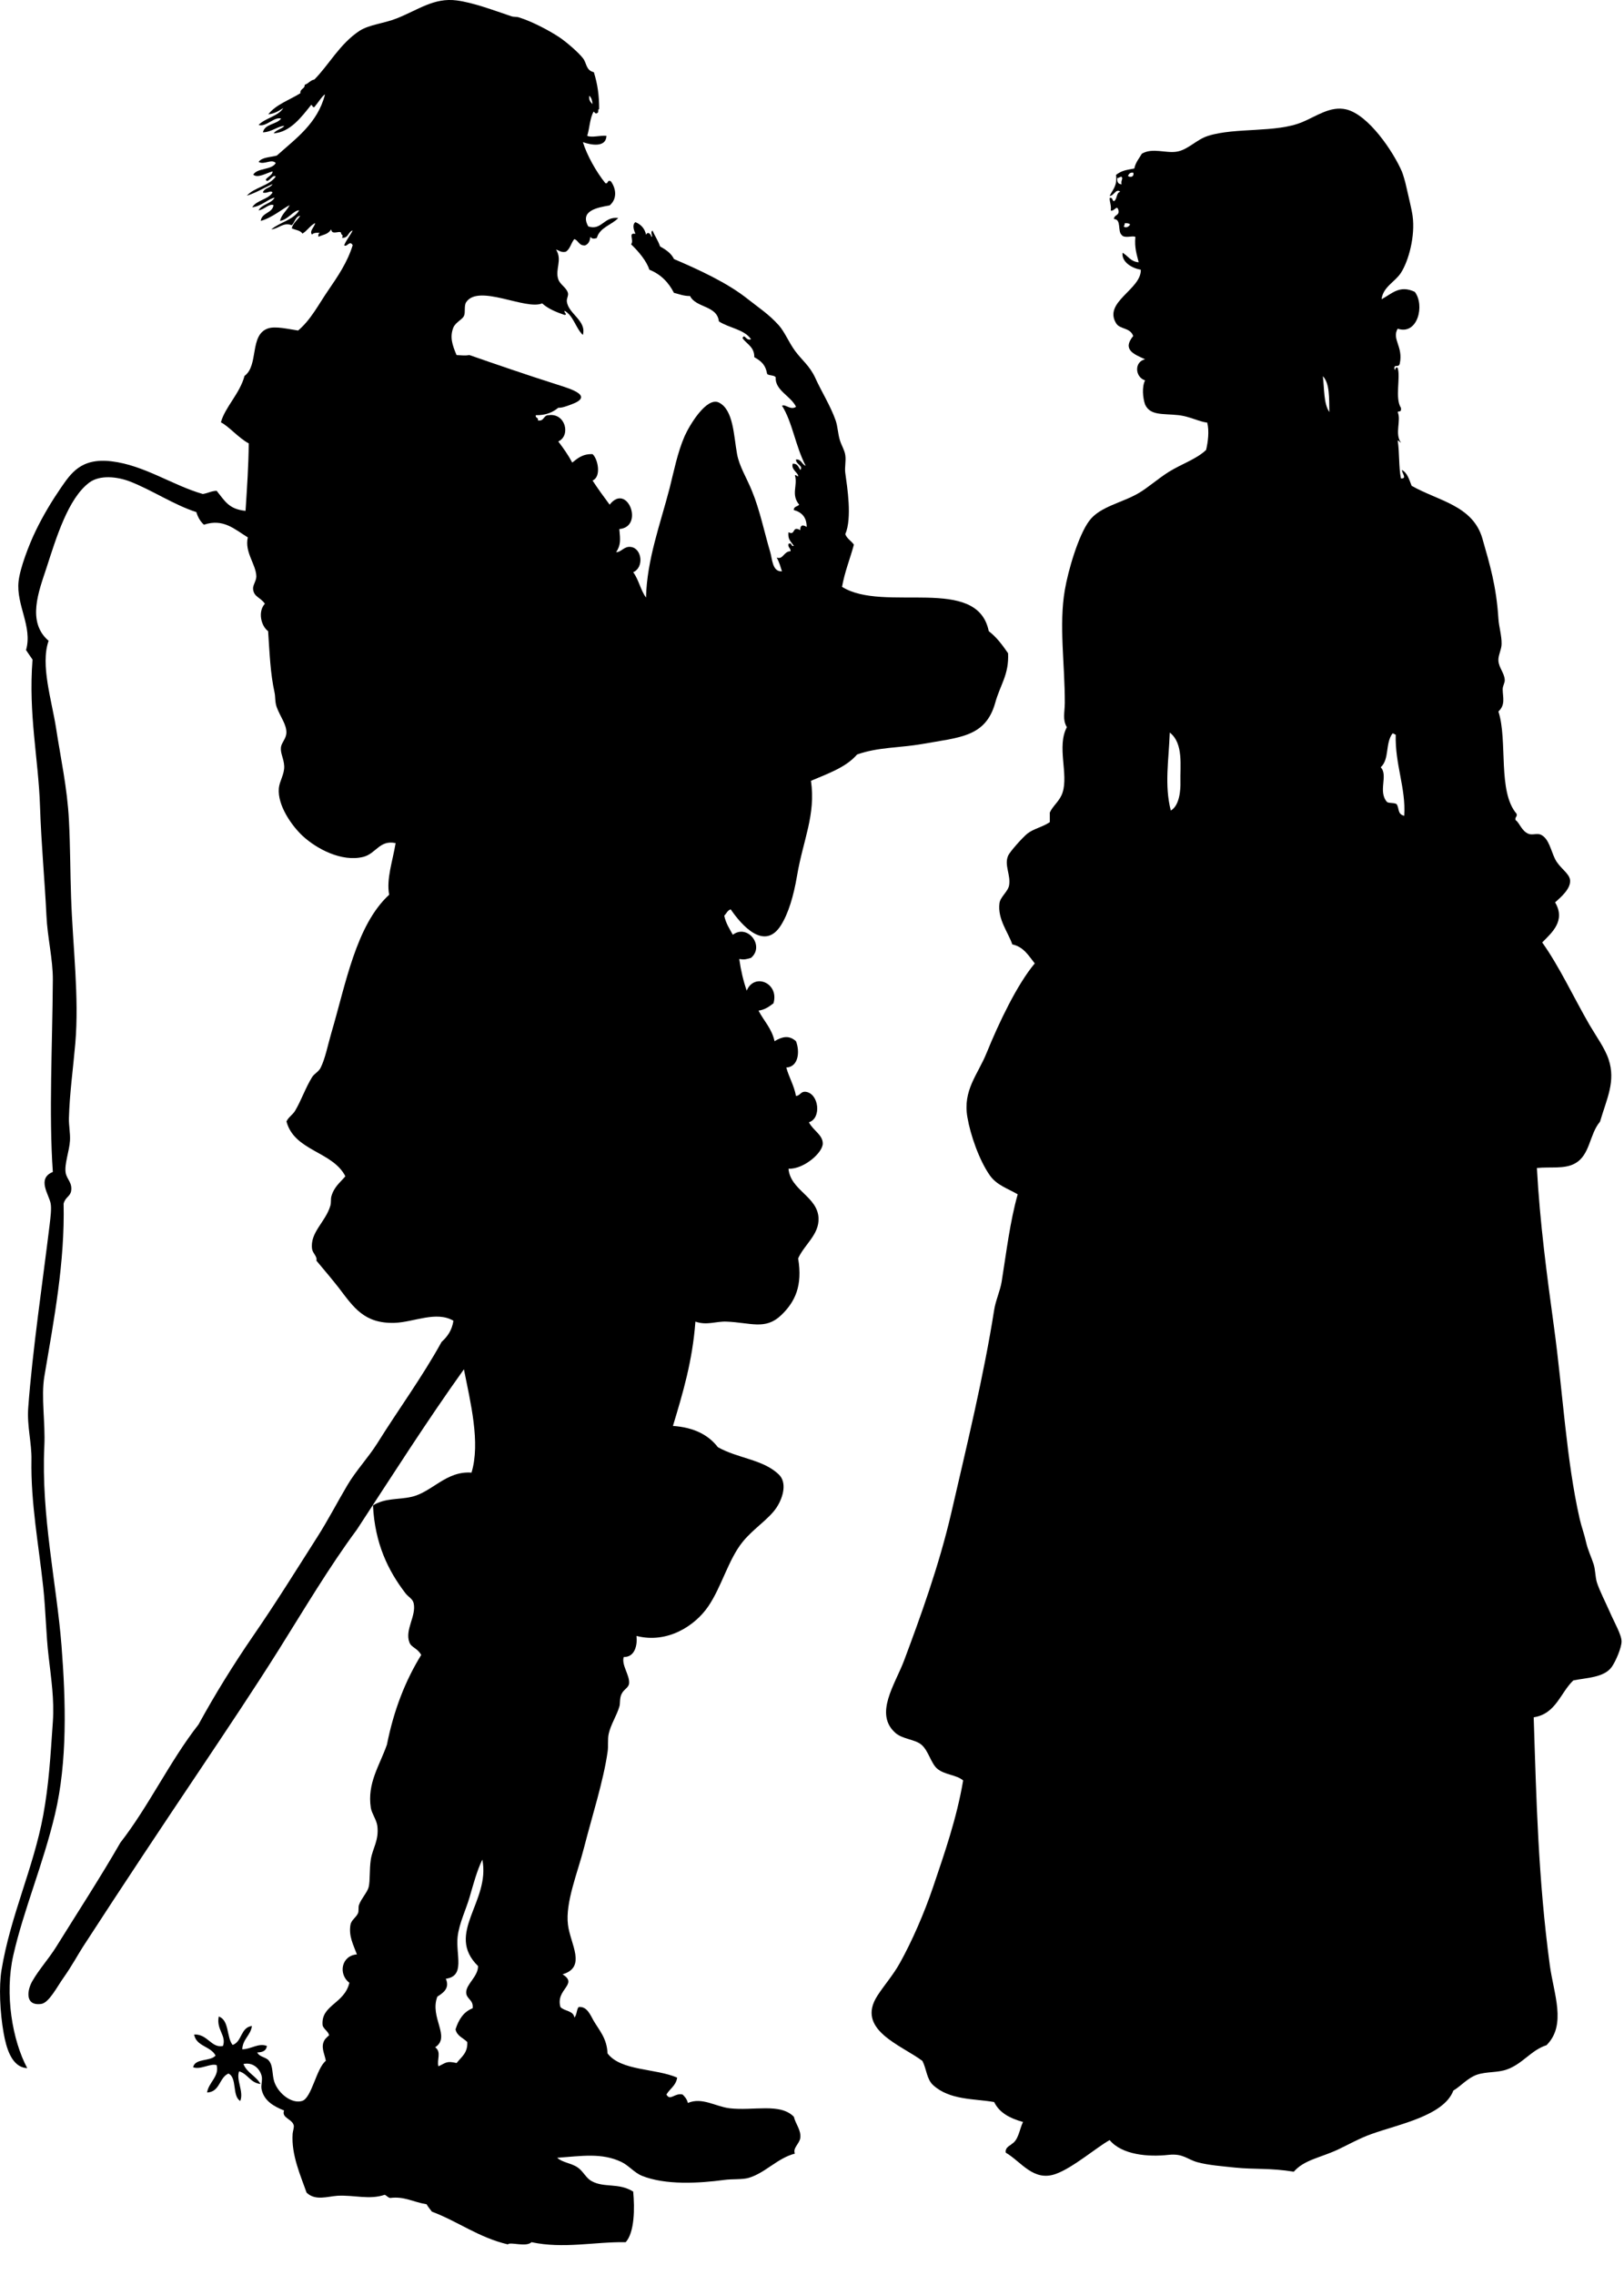 <?xml version="1.0" encoding="UTF-8" standalone="no"?>
<!DOCTYPE svg PUBLIC "-//W3C//DTD SVG 1.1//EN" "http://www.w3.org/Graphics/SVG/1.1/DTD/svg11.dtd">
<svg width="100%" height="100%" viewBox="0 0 30 42" version="1.1" xmlns="http://www.w3.org/2000/svg" xmlns:xlink="http://www.w3.org/1999/xlink" xml:space="preserve" xmlns:serif="http://www.serif.com/" style="fill-rule:evenodd;clip-rule:evenodd;stroke-linejoin:round;stroke-miterlimit:1.414;">
    <g transform="matrix(1,0,0,1,-306.952,-306.442)">
        <path d="M325.85,345.617C325.617,345.553 325.414,345.451 325.317,345.249C324.948,345.185 324.494,345.216 324.189,344.936C324.07,344.827 324.07,344.645 323.992,344.49C323.602,344.197 322.752,343.913 323.162,343.283C323.288,343.088 323.45,342.908 323.577,342.679C323.802,342.275 324.028,341.755 324.189,341.279C324.394,340.672 324.626,340.014 324.744,339.312C324.619,339.205 324.406,339.211 324.268,339.097C324.15,339.001 324.104,338.76 323.972,338.651C323.854,338.552 323.631,338.552 323.496,338.437C323.092,338.084 323.488,337.539 323.655,337.093C323.95,336.304 324.297,335.355 324.526,334.368C324.809,333.139 325.127,331.835 325.316,330.632C325.343,330.453 325.426,330.279 325.455,330.107C325.545,329.546 325.61,328.992 325.752,328.491C325.564,328.381 325.366,328.324 325.236,328.14C325.037,327.855 324.877,327.388 324.823,327.07C324.734,326.569 325.015,326.282 325.177,325.882C325.406,325.318 325.743,324.614 326.067,324.228C325.954,324.087 325.863,323.922 325.652,323.877C325.577,323.654 325.377,323.412 325.415,323.117C325.432,322.996 325.573,322.904 325.593,322.786C325.626,322.594 325.5,322.415 325.574,322.242C325.607,322.163 325.847,321.899 325.929,321.833C326.044,321.741 326.212,321.711 326.345,321.62C326.345,321.559 326.345,321.502 326.345,321.443C326.404,321.311 326.531,321.231 326.581,321.073C326.692,320.731 326.47,320.221 326.66,319.867C326.577,319.725 326.62,319.607 326.622,319.419C326.624,318.706 326.511,317.982 326.622,317.337C326.683,316.975 326.875,316.318 327.076,316.054C327.273,315.792 327.681,315.725 327.986,315.546C328.153,315.448 328.338,315.284 328.539,315.156C328.785,315.003 329.049,314.921 329.232,314.749C329.266,314.607 329.294,314.399 329.252,314.243C329.116,314.233 328.929,314.128 328.718,314.106C328.431,314.075 328.2,314.118 328.105,313.91C328.062,313.786 328.044,313.583 328.105,313.464C327.92,313.407 327.898,313.122 328.105,313.075C327.903,312.983 327.676,312.899 327.886,312.645C327.827,312.484 327.643,312.527 327.571,312.412C327.326,312.018 328.039,311.785 328.026,311.421C327.847,311.392 327.668,311.269 327.689,311.108C327.791,311.166 327.838,311.274 327.987,311.284C327.952,311.143 327.906,311.013 327.926,310.816C327.876,310.784 327.721,310.853 327.67,310.777C327.595,310.709 327.671,310.49 327.531,310.486C327.528,310.4 327.644,310.43 327.609,310.31C327.58,310.224 327.542,310.343 327.471,310.33C327.484,310.234 327.451,310.18 327.45,310.097C327.513,310.08 327.492,310.148 327.53,310.156C327.593,310.121 327.568,310.001 327.647,309.981C327.567,309.915 327.53,310.059 327.45,310.059C327.521,309.922 327.591,309.868 327.569,309.67C327.676,309.591 327.742,309.583 327.906,309.553C327.929,309.44 327.995,309.367 328.045,309.28C328.243,309.162 328.492,309.278 328.695,309.241C328.899,309.206 329.054,309.018 329.269,308.95C329.782,308.79 330.523,308.899 331.009,308.696C331.272,308.587 331.53,308.393 331.821,308.462C332.231,308.56 332.688,309.237 332.85,309.611C332.871,309.663 332.911,309.797 332.929,309.883C332.971,310.073 333.031,310.307 333.047,310.43C333.097,310.795 332.977,311.254 332.83,311.481C332.722,311.647 332.5,311.739 332.474,311.966C332.666,311.865 332.804,311.697 333.087,311.83C333.277,312.076 333.14,312.636 332.771,312.51C332.658,312.705 332.877,312.839 332.81,313.154C332.791,313.241 332.698,313.154 332.711,313.251C332.732,313.317 332.718,313.196 332.771,313.233C332.828,313.407 332.716,313.792 332.831,313.971C332.847,314.063 332.783,314.026 332.771,314.049C332.841,314.204 332.711,314.448 332.831,314.613C332.805,314.605 332.801,314.579 332.771,314.574C332.807,314.793 332.788,315.053 332.831,315.274C332.954,315.284 332.844,315.171 332.851,315.119C332.953,315.175 332.984,315.299 333.029,315.411C333.518,315.689 334.16,315.773 334.336,316.384C334.474,316.869 334.592,317.25 334.632,317.863C334.641,318.013 334.694,318.176 334.691,318.331C334.69,318.434 334.625,318.543 334.632,318.641C334.642,318.773 334.742,318.866 334.749,318.993C334.754,319.046 334.71,319.102 334.711,319.169C334.712,319.315 334.767,319.452 334.632,319.577C334.808,320.118 334.613,321.055 334.968,321.466C334.984,321.525 334.934,321.523 334.948,321.581C335.026,321.635 335.057,321.78 335.186,321.835C335.259,321.866 335.351,321.817 335.422,321.855C335.567,321.929 335.6,322.142 335.679,322.302C335.762,322.468 335.945,322.563 335.956,322.692C335.97,322.844 335.797,322.998 335.679,323.101C335.88,323.439 335.62,323.66 335.441,323.841C335.756,324.282 336.015,324.843 336.312,325.358C336.439,325.575 336.602,325.798 336.668,326.001C336.802,326.405 336.636,326.718 336.509,327.15C336.308,327.386 336.329,327.776 336.035,327.927C335.842,328.027 335.596,327.98 335.343,328.005C335.397,329.01 335.531,330.009 335.659,330.944C335.823,332.141 335.885,333.393 336.134,334.486C336.168,334.632 336.222,334.776 336.252,334.915C336.287,335.067 336.347,335.183 336.392,335.323C336.424,335.427 336.421,335.559 336.451,335.655C336.503,335.815 336.608,336.016 336.688,336.198C336.771,336.391 336.907,336.622 336.907,336.745C336.907,336.859 336.803,337.104 336.728,337.213C336.586,337.416 336.257,337.415 336.016,337.465C335.775,337.694 335.695,338.084 335.284,338.146C335.333,339.68 335.368,341.137 335.581,342.72C335.652,343.249 335.897,343.823 335.521,344.199C335.235,344.291 335.083,344.542 334.79,344.647C334.619,344.71 334.414,344.684 334.236,344.744C334.062,344.805 333.947,344.949 333.8,345.037C333.622,345.503 332.793,345.658 332.297,345.836C332.085,345.909 331.876,346.027 331.664,346.128C331.329,346.282 331.046,346.315 330.852,346.535C330.415,346.464 330.134,346.496 329.765,346.459C329.538,346.434 329.276,346.416 329.073,346.36C328.886,346.31 328.808,346.194 328.538,346.224C328.162,346.266 327.677,346.224 327.45,345.951C327.193,346.098 326.774,346.46 326.461,346.574C326.044,346.728 325.818,346.35 325.532,346.184C325.508,346.074 325.66,346.031 325.632,346.029C325.77,345.955 325.781,345.758 325.85,345.617ZM327.788,309.689C327.826,309.725 327.91,309.709 327.887,309.63C327.825,309.621 327.807,309.655 327.788,309.689ZM327.592,309.728C327.584,309.801 327.607,309.842 327.671,309.845C327.652,309.774 327.705,309.741 327.671,309.707C327.633,309.703 327.626,309.731 327.592,309.728ZM327.71,310.622C327.747,310.66 327.813,310.626 327.828,310.584C327.807,310.566 327.775,310.558 327.729,310.564C327.729,310.591 327.721,310.607 327.71,310.622ZM331.509,314.049C331.504,313.793 331.518,313.52 331.389,313.387C331.417,313.617 331.402,313.893 331.509,314.049ZM328.58,321.406C328.745,321.312 328.762,321.015 328.758,320.88C328.75,320.582 328.819,320.168 328.561,319.966C328.543,320.48 328.459,320.93 328.58,321.406ZM332.458,320.607C332.602,320.759 332.399,321.053 332.576,321.25C332.621,321.275 332.713,321.258 332.753,321.289C332.805,321.374 332.764,321.471 332.892,321.503C332.926,320.994 332.72,320.559 332.735,320.005C332.71,320.003 332.707,319.979 332.674,319.984C332.538,320.171 332.623,320.455 332.458,320.607Z"/>
        <path d="M317.919,308.501C317.848,308.619 317.845,308.805 317.8,308.949C317.881,308.988 318.034,308.939 318.155,308.949C318.148,309.173 317.867,309.119 317.72,309.066C317.793,309.306 317.966,309.615 318.135,309.824C318.197,309.84 318.159,309.758 318.235,309.787C318.338,309.929 318.354,310.116 318.214,310.234C317.994,310.273 317.655,310.329 317.819,310.622C318.066,310.705 318.109,310.432 318.373,310.467C318.249,310.598 318.032,310.638 317.977,310.836C317.927,310.851 317.895,310.857 317.857,310.816C317.851,310.871 317.836,310.942 317.76,310.973C317.645,310.981 317.641,310.882 317.561,310.856C317.501,310.927 317.485,311.041 317.403,311.09C317.311,311.108 317.283,311.064 317.224,311.05C317.345,311.243 317.203,311.411 317.264,311.595C317.297,311.698 317.414,311.747 317.443,311.849C317.457,311.899 317.418,311.952 317.423,312.003C317.444,312.235 317.793,312.358 317.719,312.626C317.586,312.499 317.548,312.274 317.383,312.18C317.363,312.216 317.443,312.244 317.383,312.257C317.225,312.204 317.077,312.142 316.967,312.043C316.662,312.174 315.79,311.677 315.563,312.022C315.52,312.089 315.554,312.208 315.523,312.274C315.495,312.34 315.366,312.392 315.326,312.491C315.259,312.663 315.305,312.807 315.386,312.997C315.49,313.001 315.538,313.011 315.624,312.997C316.059,313.149 316.678,313.362 317.245,313.542C317.512,313.626 317.931,313.755 317.502,313.91C317.415,313.942 317.338,313.972 317.265,313.97C317.165,314.052 317.039,314.111 316.85,314.107C316.836,314.166 316.904,314.143 316.889,314.204C317.009,314.224 316.987,314.105 317.087,314.107C317.399,314.062 317.5,314.485 317.265,314.592C317.359,314.716 317.448,314.841 317.523,314.982C317.622,314.904 317.712,314.82 317.898,314.826C317.999,314.914 318.064,315.247 317.898,315.313C317.999,315.468 318.107,315.615 318.214,315.759C318.539,315.343 318.86,316.169 318.393,316.209C318.412,316.413 318.422,316.501 318.334,316.636C318.43,316.639 318.48,316.52 318.609,316.54C318.812,316.569 318.852,316.919 318.649,317.006C318.751,317.141 318.785,317.338 318.886,317.474C318.902,316.772 319.152,316.111 319.323,315.449C319.401,315.14 319.467,314.798 319.598,314.496C319.694,314.281 320.007,313.766 320.231,313.873C320.503,314.006 320.505,314.488 320.568,314.826C320.61,315.055 320.743,315.258 320.844,315.508C320.988,315.856 321.073,316.275 321.181,316.637C321.218,316.76 321.218,317.002 321.397,316.989C321.376,316.926 321.347,316.813 321.299,316.735C321.422,316.78 321.425,316.621 321.557,316.618C321.559,316.556 321.503,316.554 321.517,316.482C321.592,316.453 321.555,316.534 321.616,316.521C321.557,316.428 321.504,316.407 321.517,316.268C321.656,316.336 321.574,316.141 321.735,316.229C321.733,316.166 321.755,316.108 321.854,316.17C321.853,315.988 321.76,315.898 321.616,315.858C321.613,315.789 321.686,315.796 321.715,315.759C321.557,315.568 321.694,315.405 321.636,315.215C321.669,315.211 321.67,315.234 321.696,315.236C321.706,315.175 321.557,315.108 321.597,315.002C321.687,314.999 321.702,315.066 321.736,315.119C321.8,315.041 321.647,315.012 321.657,314.924C321.761,314.919 321.761,315.016 321.835,315.041C321.644,314.672 321.591,314.238 321.398,313.932C321.461,313.897 321.556,314.022 321.657,313.952C321.562,313.753 321.266,313.649 321.281,313.407C321.252,313.364 321.163,313.38 321.124,313.347C321.094,313.184 321.027,313.116 320.886,313.036C320.889,312.846 320.747,312.796 320.668,312.685C320.707,312.589 320.728,312.742 320.826,312.705C320.701,312.521 320.418,312.498 320.232,312.375C320.198,312.078 319.81,312.129 319.699,311.907C319.579,311.908 319.497,311.871 319.402,311.849C319.302,311.654 319.158,311.505 318.947,311.421C318.9,311.265 318.746,311.081 318.61,310.952C318.671,310.876 318.547,310.732 318.69,310.759C318.663,310.696 318.624,310.59 318.69,310.543C318.793,310.586 318.862,310.659 318.887,310.776C318.921,310.706 318.972,310.762 318.986,310.815C319.022,310.815 318.955,310.724 319.006,310.7C319.049,310.8 319.11,310.884 319.145,310.991C319.25,311.05 319.35,311.116 319.403,311.225C319.86,311.42 320.39,311.663 320.767,311.964C320.976,312.129 321.154,312.242 321.34,312.449C321.446,312.568 321.524,312.762 321.637,312.917C321.761,313.088 321.91,313.193 322.015,313.424C322.119,313.656 322.298,313.942 322.388,314.202C322.427,314.311 322.43,314.451 322.468,314.572C322.501,314.675 322.553,314.751 322.567,314.844C322.584,314.954 322.552,315.064 322.567,315.175C322.602,315.433 322.696,316.004 322.567,316.304C322.599,316.39 322.678,316.427 322.726,316.497C322.655,316.76 322.557,316.995 322.507,317.276C323.28,317.762 325.006,317.049 325.217,318.094C325.362,318.205 325.47,318.351 325.574,318.502C325.593,318.898 325.431,319.077 325.337,319.416C325.158,320.052 324.68,320.053 323.991,320.177C323.567,320.251 323.174,320.233 322.785,320.371C322.579,320.61 322.246,320.723 321.933,320.857C322.024,321.488 321.789,321.943 321.676,322.608C321.612,322.988 321.514,323.309 321.379,323.523C321.075,324.007 320.652,323.524 320.45,323.23C320.388,323.25 320.371,323.309 320.331,323.347C320.36,323.488 320.429,323.589 320.489,323.699C320.765,323.492 321.084,323.909 320.825,324.126C320.735,324.152 320.705,324.162 320.608,324.147C320.638,324.358 320.684,324.553 320.746,324.731C320.886,324.393 321.351,324.592 321.24,324.965C321.161,325.024 321.085,325.083 320.964,325.1C321.062,325.289 321.209,325.429 321.26,325.664C321.398,325.582 321.525,325.547 321.656,325.664C321.732,325.857 321.702,326.14 321.477,326.15C321.528,326.336 321.62,326.478 321.656,326.675C321.736,326.671 321.739,326.59 321.834,326.598C322.079,326.626 322.134,327.088 321.895,327.161C321.97,327.311 322.15,327.391 322.151,327.551C322.154,327.719 321.804,328.029 321.518,328.019C321.553,328.418 322.058,328.531 322.073,328.934C322.083,329.238 321.814,329.414 321.696,329.674C321.78,330.177 321.643,330.474 321.38,330.725C321.088,331.001 320.82,330.859 320.371,330.841C320.175,330.834 320.008,330.915 319.798,330.841C319.745,331.568 319.564,332.169 319.383,332.767C319.765,332.793 320.036,332.929 320.213,333.159C320.582,333.368 321.053,333.384 321.34,333.665C321.485,333.803 321.432,334.064 321.301,334.268C321.159,334.487 320.873,334.657 320.668,334.911C320.407,335.235 320.281,335.739 320.035,336.099C319.789,336.459 319.279,336.79 318.71,336.644C318.729,336.805 318.684,337.038 318.474,337.033C318.428,337.181 318.588,337.369 318.573,337.521C318.562,337.605 318.479,337.623 318.434,337.716C318.394,337.797 318.412,337.89 318.394,337.946C318.344,338.118 318.235,338.276 318.196,338.453C318.174,338.561 318.193,338.673 318.176,338.784C318.1,339.319 317.892,339.962 317.74,340.555C317.626,341.004 317.392,341.565 317.444,341.975C317.487,342.332 317.794,342.758 317.344,342.891C317.644,343.077 317.209,343.166 317.305,343.495C317.376,343.574 317.545,343.558 317.562,343.688C317.61,343.645 317.6,343.543 317.641,343.495C317.796,343.477 317.858,343.644 317.918,343.748C318.02,343.923 318.164,344.072 318.175,344.351C318.422,344.677 319.06,344.624 319.461,344.798C319.44,344.947 319.325,345.003 319.263,345.11C319.334,345.238 319.411,345.076 319.561,345.11C319.605,345.152 319.643,345.197 319.659,345.266C319.923,345.154 320.166,345.332 320.43,345.364C320.865,345.416 321.364,345.26 321.617,345.521C321.649,345.656 321.753,345.767 321.736,345.91C321.723,346.017 321.591,346.098 321.636,346.201C321.315,346.283 321.09,346.557 320.785,346.648C320.667,346.684 320.481,346.666 320.331,346.687C319.86,346.75 319.242,346.785 318.809,346.61C318.665,346.55 318.569,346.422 318.433,346.356C318.068,346.181 317.694,346.246 317.245,346.278C317.342,346.367 317.509,346.377 317.621,346.455C317.722,346.521 317.775,346.65 317.878,346.707C318.113,346.84 318.376,346.732 318.649,346.902C318.678,347.211 318.675,347.652 318.511,347.836C317.922,347.828 317.365,347.963 316.77,347.836C316.673,347.934 316.376,347.824 316.333,347.877C315.791,347.749 315.416,347.455 314.93,347.272C314.898,347.227 314.859,347.186 314.832,347.136C314.59,347.098 314.421,346.985 314.159,347.02C314.114,347.01 314.096,346.977 314.059,346.961C313.778,347.058 313.49,346.963 313.189,346.979C312.998,346.992 312.776,347.077 312.615,346.921C312.511,346.622 312.329,346.223 312.358,345.832C312.36,345.796 312.388,345.715 312.378,345.677C312.345,345.557 312.148,345.544 312.2,345.405C312.012,345.33 311.829,345.229 311.784,345.013C311.768,344.932 311.807,344.844 311.784,344.762C311.747,344.623 311.614,344.508 311.449,344.547C311.513,344.709 311.683,344.769 311.765,344.916C311.575,344.895 311.532,344.729 311.369,344.682C311.309,344.841 311.46,345.057 311.39,345.229C311.236,345.138 311.337,344.799 311.172,344.723C310.998,344.798 311.018,345.063 310.777,345.073C310.806,344.885 311.008,344.775 310.954,344.567C310.836,344.53 310.651,344.66 310.519,344.606C310.559,344.436 310.838,344.504 310.934,344.391C310.847,344.217 310.577,344.224 310.538,344.002C310.788,343.99 310.855,344.258 311.071,344.214C311.139,344.018 310.944,343.916 310.993,343.67C311.19,343.738 311.134,344.05 311.249,344.195C311.426,344.136 311.394,343.87 311.606,343.845C311.581,344.021 311.437,344.083 311.427,344.275C311.59,344.275 311.723,344.154 311.882,344.213C311.872,344.304 311.801,344.331 311.704,344.333C311.744,344.421 311.865,344.415 311.921,344.487C312.001,344.586 311.974,344.738 312.02,344.878C312.094,345.092 312.342,345.289 312.535,345.228C312.711,345.171 312.796,344.626 312.971,344.488C312.946,344.345 312.87,344.232 312.95,344.099C312.967,344.073 313.03,344.016 313.03,344.02C313.031,343.955 312.918,343.894 312.911,343.827C312.88,343.456 313.312,343.439 313.406,343.048C313.197,342.887 313.257,342.546 313.545,342.523C313.482,342.351 313.39,342.188 313.426,341.977C313.44,341.891 313.527,341.845 313.565,341.764C313.584,341.72 313.567,341.657 313.584,341.608C313.629,341.487 313.74,341.375 313.763,341.278C313.791,341.159 313.774,340.963 313.802,340.771C313.834,340.565 313.957,340.417 313.922,340.148C313.905,340.033 313.82,339.924 313.802,339.817C313.733,339.36 313.961,339.046 314.1,338.65C314.226,338.014 314.441,337.467 314.733,336.995C314.663,336.866 314.553,336.862 314.515,336.763C314.426,336.531 314.645,336.277 314.594,336.042C314.574,335.954 314.5,335.933 314.436,335.848C314.124,335.439 313.877,334.942 313.842,334.234C314.071,334.093 314.311,334.132 314.554,334.076C314.934,333.99 315.191,333.594 315.662,333.629C315.831,333.078 315.641,332.324 315.522,331.721C314.835,332.68 314.196,333.686 313.545,334.68C313.035,335.368 312.576,336.143 312.101,336.9C311.646,337.623 311.151,338.361 310.658,339.098C309.947,340.157 309.213,341.259 308.481,342.388C308.394,342.524 308.274,342.744 308.126,342.953C308.004,343.124 307.856,343.42 307.711,343.438C307.404,343.478 307.454,343.175 307.553,343.01C307.675,342.799 307.85,342.607 307.988,342.387C308.365,341.781 308.823,341.075 309.175,340.461C309.704,339.781 310.087,338.958 310.619,338.279C310.922,337.725 311.264,337.173 311.627,336.645C312.042,336.044 312.418,335.438 312.815,334.815C313.011,334.508 313.18,334.18 313.369,333.861C313.526,333.594 313.754,333.354 313.924,333.084C314.308,332.468 314.745,331.876 315.11,331.215C315.217,331.119 315.302,331 315.328,330.825C315.01,330.638 314.599,330.852 314.24,330.864C313.682,330.88 313.487,330.581 313.213,330.221C313.088,330.061 312.94,329.886 312.797,329.716C312.817,329.639 312.73,329.582 312.717,329.501C312.674,329.195 312.966,329.003 313.054,328.703C313.073,328.64 313.058,328.583 313.074,328.527C313.124,328.351 313.241,328.267 313.332,328.158C313.096,327.695 312.39,327.695 312.244,327.146C312.278,327.068 312.357,327.024 312.402,326.951C312.515,326.763 312.594,326.527 312.717,326.328C312.757,326.263 312.84,326.228 312.876,326.152C312.96,325.985 313.009,325.73 313.073,325.511C313.338,324.616 313.527,323.525 314.141,322.96C314.086,322.665 314.207,322.338 314.26,322.007C313.964,321.944 313.9,322.2 313.665,322.261C313.262,322.363 312.791,322.107 312.538,321.87C312.346,321.69 312.075,321.314 312.103,320.994C312.115,320.861 312.208,320.737 312.202,320.586C312.195,320.441 312.128,320.351 312.142,320.235C312.154,320.153 312.234,320.081 312.242,319.981C312.252,319.82 312.129,319.678 312.063,319.495C312.028,319.395 312.042,319.306 312.023,319.224C311.946,318.869 311.934,318.529 311.905,318.095C311.773,317.997 311.712,317.733 311.845,317.588C311.762,317.466 311.642,317.466 311.627,317.317C311.62,317.245 311.688,317.164 311.687,317.083C311.683,316.861 311.466,316.638 311.53,316.363C311.284,316.213 311.08,316.009 310.719,316.129C310.654,316.07 310.607,315.992 310.579,315.896C310.169,315.765 309.755,315.487 309.352,315.331C309.122,315.243 308.799,315.203 308.6,315.352C308.21,315.645 307.992,316.367 307.81,316.928C307.67,317.354 307.442,317.924 307.85,318.272C307.694,318.715 307.909,319.374 307.988,319.886C308.072,320.437 308.195,320.99 308.225,321.578C308.251,322.068 308.249,322.555 308.265,323C308.297,323.935 308.417,324.846 308.343,325.705C308.302,326.178 308.237,326.637 308.225,327.088C308.222,327.222 308.252,327.363 308.245,327.495C308.234,327.693 308.136,327.939 308.166,328.099C308.189,328.217 308.291,328.277 308.266,328.43C308.247,328.534 308.161,328.539 308.127,328.663C308.151,329.748 307.951,330.791 307.771,331.855C307.708,332.23 307.792,332.708 307.771,333.139C307.71,334.42 307.997,335.676 308.088,336.819C308.169,337.857 308.198,338.964 307.969,339.932C307.75,340.857 307.388,341.702 307.198,342.539C307.034,343.263 307.181,344.109 307.455,344.623C307.159,344.609 307.065,344.229 307.02,343.98C306.949,343.586 306.931,343.107 306.98,342.812C307.147,341.8 307.57,340.934 307.751,339.951C307.854,339.385 307.882,338.904 307.929,338.219C307.955,337.817 307.899,337.444 307.851,337.031C307.801,336.613 307.798,336.183 307.751,335.748C307.667,334.962 307.519,334.193 307.533,333.391C307.539,333.082 307.449,332.77 307.473,332.437C307.549,331.395 307.746,330.065 307.869,329.052C307.884,328.922 307.906,328.758 307.888,328.662C307.859,328.497 307.626,328.201 307.928,328.078C307.853,327 307.92,325.765 307.928,324.535C307.931,324.152 307.828,323.751 307.81,323.347C307.778,322.683 307.715,322.048 307.691,321.323C307.662,320.449 307.474,319.629 307.553,318.619C307.511,318.562 307.474,318.501 307.433,318.443C307.557,318.013 307.248,317.611 307.295,317.177C307.321,316.93 307.489,316.494 307.611,316.243C307.753,315.948 307.924,315.671 308.066,315.464C308.261,315.181 308.445,314.89 309.015,314.959C309.616,315.031 310.138,315.401 310.698,315.562C310.789,315.549 310.852,315.507 310.954,315.503C311.107,315.692 311.179,315.843 311.488,315.873C311.516,315.435 311.543,315.048 311.547,314.628C311.357,314.526 311.183,314.315 311.033,314.239C311.107,313.96 311.381,313.712 311.469,313.382C311.737,313.186 311.555,312.622 311.904,312.505C312.041,312.46 312.266,312.515 312.459,312.544C312.695,312.346 312.839,312.058 313.013,311.806C313.189,311.548 313.369,311.288 313.467,310.969C313.412,310.867 313.359,311.017 313.31,310.969C313.352,310.867 313.42,310.792 313.467,310.697C313.38,310.721 313.392,310.842 313.27,310.832C313.303,310.761 313.258,310.802 313.25,310.736C313.22,310.696 313.08,310.789 313.071,310.677C313.002,310.771 312.951,310.765 312.833,310.812C312.83,310.769 312.839,310.74 312.874,310.736C312.852,310.746 312.755,310.724 312.715,310.773C312.661,310.706 312.766,310.629 312.774,310.56C312.679,310.607 312.629,310.702 312.538,310.755C312.503,310.693 312.407,310.689 312.341,310.657C312.368,310.553 312.45,310.505 312.498,310.425C312.405,310.441 312.401,310.547 312.341,310.6C312.185,310.539 312.107,310.662 311.964,310.677C312.12,310.544 312.371,310.505 312.479,310.325C312.373,310.324 312.274,310.499 312.124,310.52C312.155,310.395 312.249,310.332 312.303,310.229C312.173,310.295 311.975,310.465 311.769,310.52C311.787,310.364 311.984,310.381 312.005,310.229C311.924,310.194 311.832,310.315 311.728,310.325C311.79,310.211 311.961,310.204 312.025,310.092C311.919,310.105 311.78,310.251 311.611,310.269C311.694,310.134 311.904,310.129 311.987,309.996C311.953,309.945 311.883,310.023 311.808,309.996C311.832,309.91 311.948,309.914 311.987,309.841C311.826,309.91 311.687,310 311.512,310.055C311.649,309.9 311.923,309.876 312.045,309.703C311.998,309.658 311.943,309.771 311.887,309.783C311.796,309.748 311.997,309.689 311.987,309.606C311.883,309.632 311.711,309.74 311.63,309.666C311.711,309.537 311.971,309.585 312.046,309.452C311.965,309.367 311.833,309.493 311.729,309.431C311.792,309.342 311.949,309.347 312.066,309.314C312.421,308.996 312.819,308.718 312.956,308.185C312.909,308.205 312.82,308.349 312.759,308.419C312.715,308.429 312.732,308.38 312.699,308.38C312.525,308.597 312.315,308.883 312.007,308.904C312.053,308.839 312.152,308.826 312.205,308.768C312.105,308.76 311.966,308.883 311.809,308.885C311.843,308.725 312.061,308.744 312.145,308.631C312.015,308.592 311.867,308.795 311.729,308.748C311.855,308.619 312.085,308.593 312.186,308.437C312.105,308.486 312.027,308.541 311.908,308.552C312.052,308.37 312.3,308.289 312.501,308.163C312.492,308.076 312.584,308.088 312.581,308.007C312.651,307.986 312.682,307.924 312.759,307.91C313.026,307.643 313.225,307.256 313.589,307.014C313.77,306.895 314.042,306.877 314.282,306.781C314.677,306.625 314.968,306.395 315.389,306.45C315.702,306.492 316.061,306.629 316.398,306.742C316.439,306.757 316.495,306.749 316.538,306.763C316.792,306.842 317.109,307.013 317.288,307.132C317.412,307.216 317.637,307.407 317.724,307.521C317.792,307.611 317.775,307.74 317.922,307.775C317.992,307.998 318.02,308.204 318.02,308.455C317.998,308.459 318.004,308.491 318.001,308.516C317.957,308.559 317.946,308.527 317.919,308.501ZM317.898,308.365C317.892,308.301 317.878,308.243 317.838,308.21C317.826,308.294 317.862,308.328 317.898,308.365ZM315.625,341.473C315.556,341.705 315.435,341.95 315.406,342.194C315.368,342.535 315.552,342.923 315.188,342.973C315.267,343.153 315.13,343.239 315.031,343.303C314.883,343.69 315.286,344.045 314.991,344.238C315.113,344.325 315.017,344.471 315.051,344.589C315.193,344.525 315.197,344.485 315.387,344.529C315.471,344.418 315.595,344.347 315.584,344.141C315.51,344.065 315.393,344.032 315.367,343.907C315.424,343.729 315.514,343.583 315.683,343.518C315.704,343.359 315.565,343.35 315.564,343.225C315.562,343.073 315.785,342.932 315.783,342.739C315.168,342.135 316.017,341.551 315.862,340.773C315.764,340.975 315.699,341.217 315.625,341.473Z"/>
    </g>
</svg>
